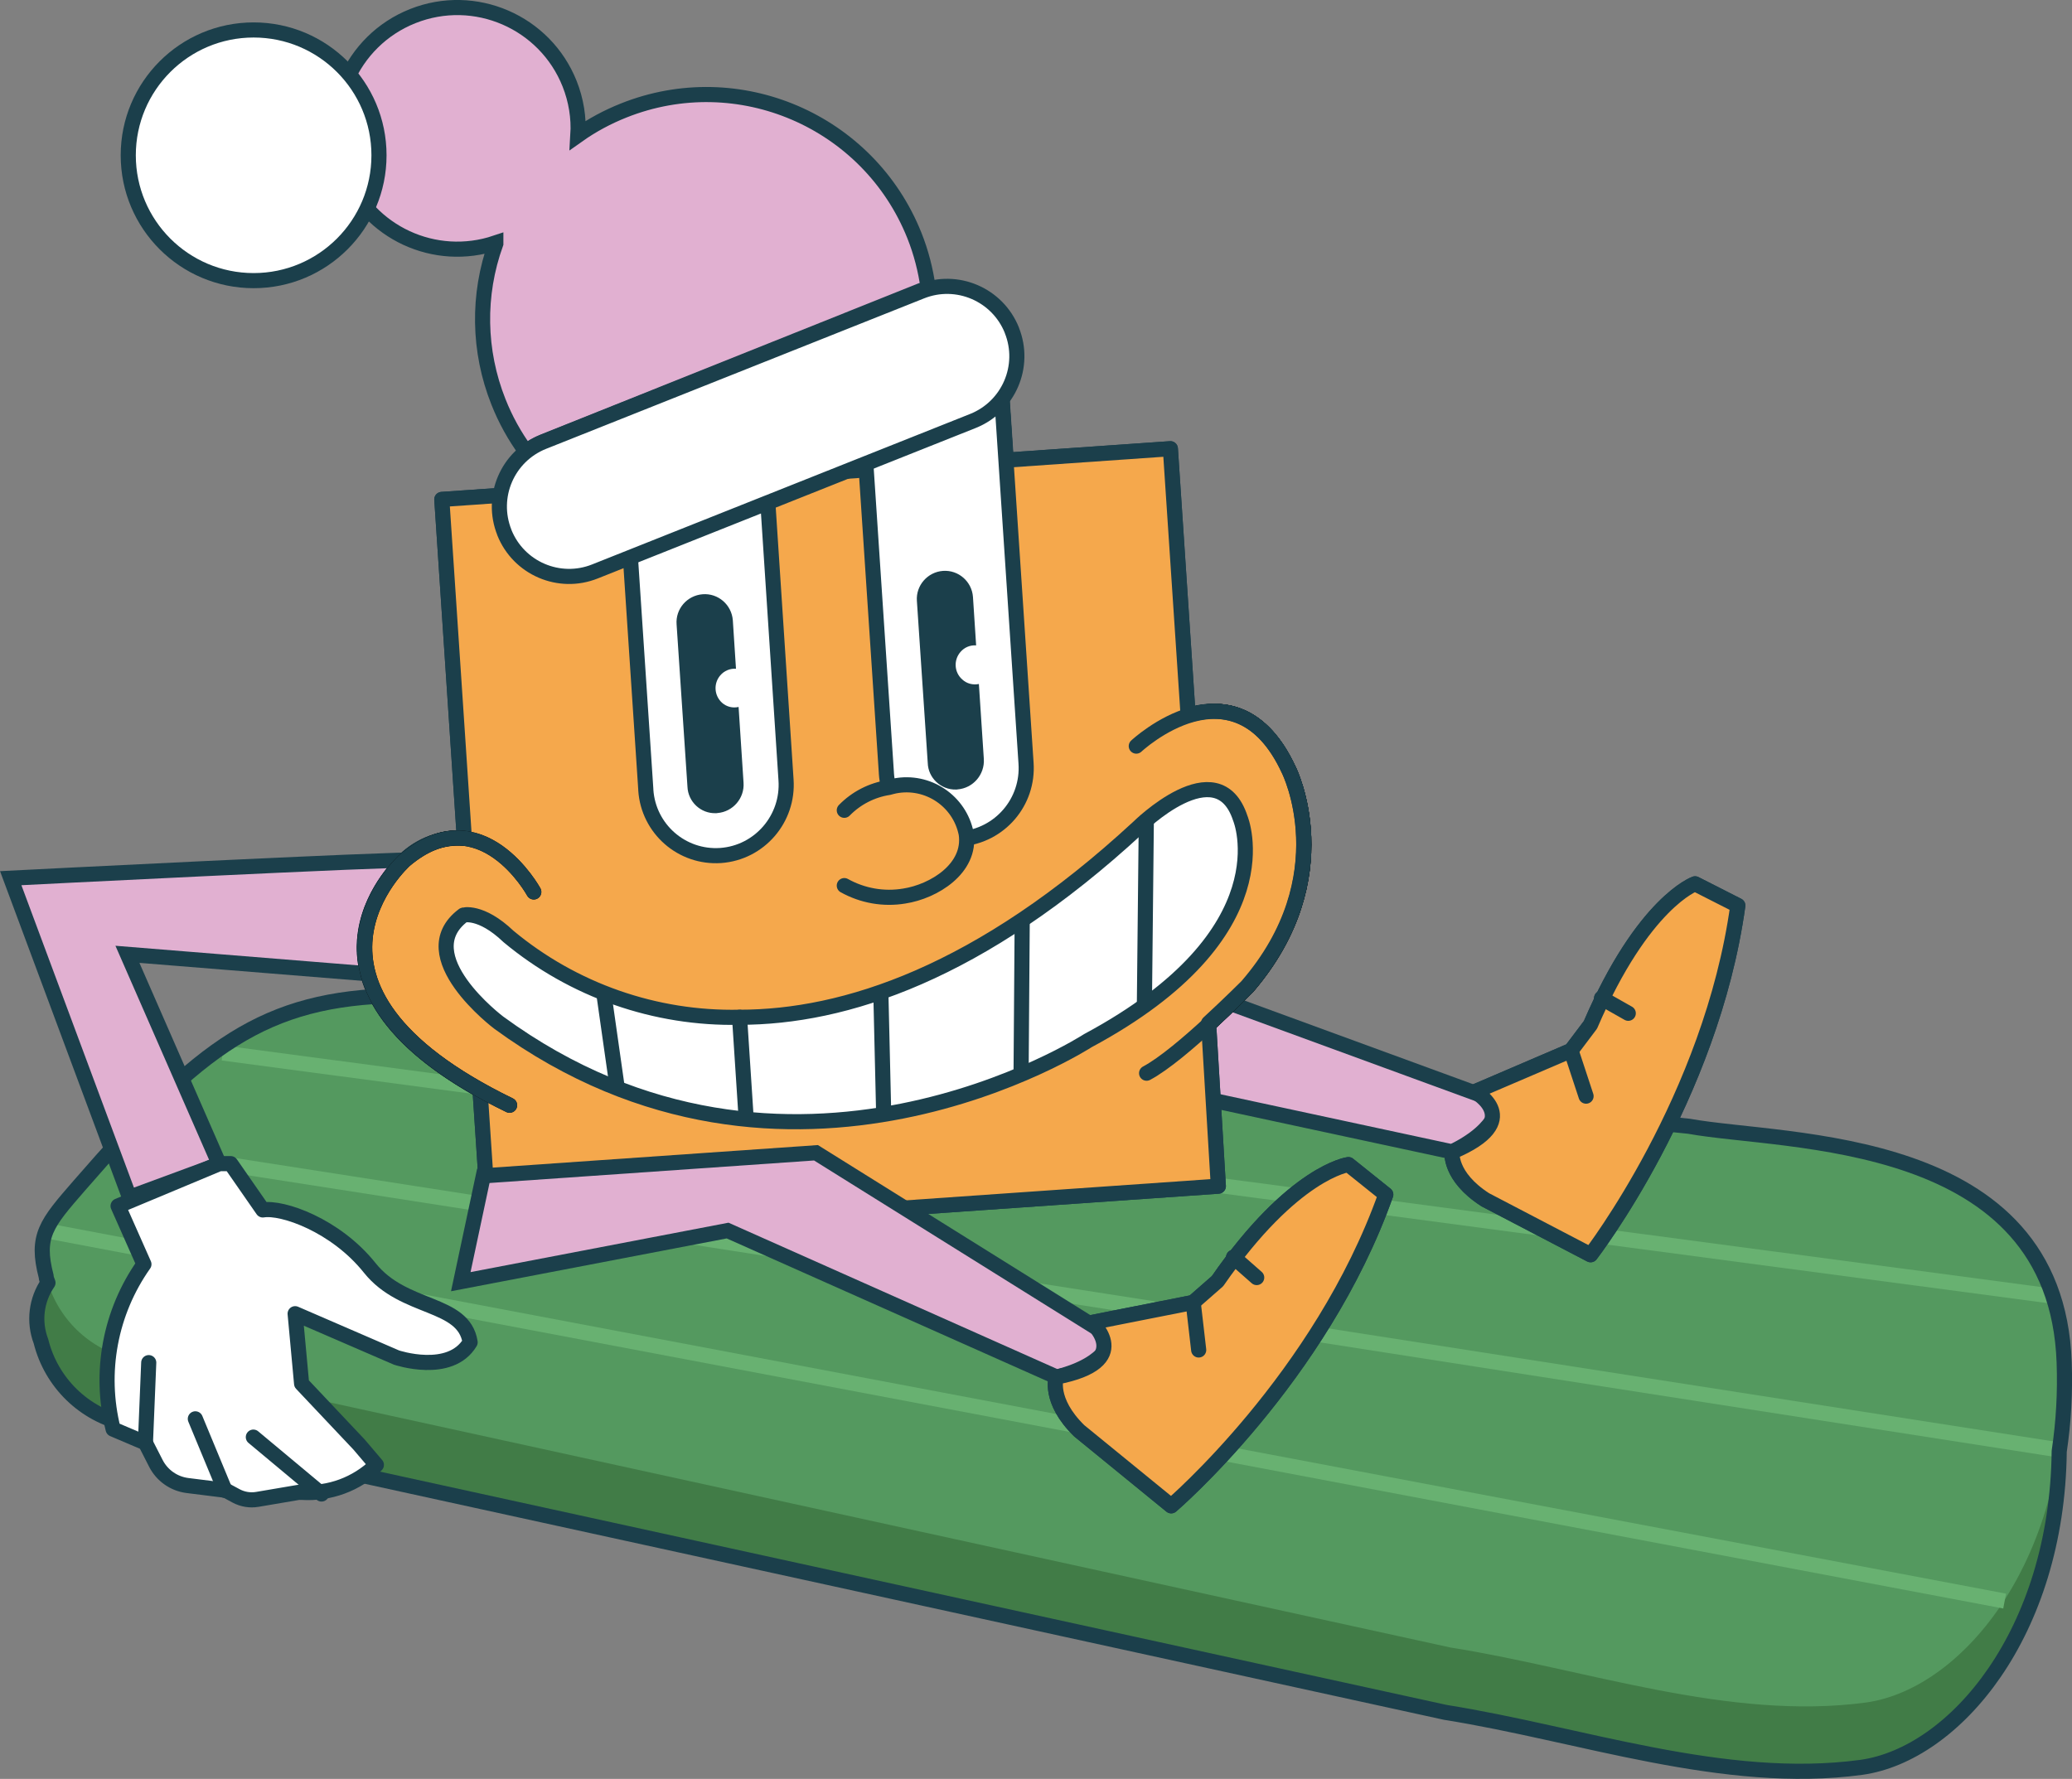 <?xml version="1.0" encoding="utf-8"?>
<!-- Generator: Adobe Illustrator 24.1.2, SVG Export Plug-In . SVG Version: 6.00 Build 0)  -->
<svg version="1.1" id="Tastaturbo_turid_" xmlns="http://www.w3.org/2000/svg" xmlns:xlink="http://www.w3.org/1999/xlink" x="0px"
	 y="0px" viewBox="0 0 150.73 129.44" style="enable-background:new 0 0 150.73 129.44;" xml:space="preserve">
<rect x="0" y="0" width="150.73" height="129.44" fill="#808080" stroke="none"/>
<style type="text/css">
	.st0{fill:#417C47;}
	.st1{fill:#54995F;}
	.st2{fill:none;stroke:#68B171;stroke-width:1.1;stroke-miterlimit:10;}
	.st3{fill:none;stroke:#1B3F4B;stroke-width:1.1;stroke-linecap:round;stroke-linejoin:round;}
	.st4{fill:#E1B0D1;stroke:#1B3F4B;stroke-width:1.1;stroke-miterlimit:10;}
	.st5{fill:#FFFFFF;stroke:#1B3F4B;stroke-width:1.1;stroke-linecap:round;stroke-linejoin:round;}
	.st6{fill:#F5A84C;stroke:#1B3F4B;stroke-width:1.1;stroke-linecap:round;stroke-linejoin:round;}
	.st7{fill:none;stroke:#000000;stroke-width:1.1;stroke-linecap:round;stroke-linejoin:round;}
	.st8{fill:#1B3F4B;}
</style>
<path class="st0" d="M28.6,77.11c-9.79,0.17-14.41,3.7-23.22,13.84c-2.39,2.75-3.16,3.65-2.4,6.6c0.75,3.01,3.14,5.34,6.17,6l96,21
	c9.81,1.56,20.25,5.35,30.25,4c7.09-1,14.88-10.53,14.38-24.73c-0.6-16.71-20.26-15.9-27.3-17.18L28.6,77.11z"/>
<path class="st1" d="M28.97,72.44c-9.79,0.18-14.41,3.7-23.22,13.85c-2.39,2.75-3.16,3.64-2.39,6.59c0.74,3.01,3.13,5.34,6.16,6
	l96,21c9.8,1.55,20.24,5.35,30.24,4c7.09-1,14.88-10.54,14.38-24.74c-0.59-16.7-20.26-15.9-27.3-17.18L28.97,72.44z"/>
<line class="st2" x1="3.45" y1="89.57" x2="145.83" y2="116.5"/>
<line class="st2" x1="8.01" y1="83.4" x2="149.65" y2="105.48"/>
<line class="st2" x1="16.2" y1="76.62" x2="149.67" y2="94.36"/>
<path class="st3" d="M150.16,99.13c-0.59-16.7-20.26-15.9-27.3-17.18l-93.89-9.51c-9.79,0.18-14.41,3.7-23.22,13.85
	c-2.39,2.75-3.16,3.64-2.39,6.59c0,0.16,0.08,0.31,0.13,0.46c-0.86,1.25-1.05,2.84-0.51,4.26c0.75,3.01,3.14,5.34,6.17,6l96,21
	c9.81,1.56,20.25,5.35,30.25,4c6.81-0.95,14.25-9.78,14.4-23C150.12,103.46,150.24,101.3,150.16,99.13z"/>
<path class="st4" d="M30.93,62.56C28.42,62.49,0.78,63.9,0.78,63.9l8.64,23.22l6.53-2.41L9.27,69.44l17.08,1.38L30.93,62.56z"/>
<path class="st5" d="M26.12,105.11l-4.18-4.43l-0.47-5.09l7.37,3.19c0,0,3.91,1.32,5.36-1.11c-0.47-3-4.82-2.3-7.3-5.41
	s-6.36-4.46-7.78-4.22l-2.34-3.37h-0.82l-7.37,3.08l1.88,4.24c-2.46,3.48-3.28,7.86-2.24,12l2.35,1l0.76,1.49
	c0.45,0.88,1.3,1.48,2.28,1.61l2.8,0.35l0.76,0.41c0.47,0.25,1.01,0.34,1.54,0.25l3-0.51h0.24c2.01,0.13,3.98-0.6,5.42-2
	L26.12,105.11z"/>
<line class="st3" x1="10.82" y1="99.15" x2="10.58" y2="104.98"/>
<line class="st3" x1="14.21" y1="103.24" x2="16.37" y2="108.45"/>
<line class="st3" x1="18.43" y1="104.57" x2="23.39" y2="108.71"/>
<path class="st6" d="M105.63,83.82c0,0-0.23,1.78,2.42,3.48l7.66,4c0,0,8.77-11.36,10.71-25.41l-3.11-1.58c0,0-3.77,1.32-7.61,10.26
	l-1.41,1.87l-7,3C107.29,79.44,111.07,81.54,105.63,83.82z"/>
<line class="st3" x1="114.29" y1="76.45" x2="115.38" y2="79.76"/>
<line class="st3" x1="116.51" y1="72.63" x2="118.45" y2="73.73"/>
<path class="st4" d="M61.86,78.08l23.35-6.64L109,80.15c0,0,0.27,1.89-3.37,3.66l-25.56-5.5l-18.26,7.64L61.86,78.08z"/>
<path class="st6" d="M105.63,83.82c0,0-0.23,1.78,2.42,3.48l7.66,4c0,0,8.77-11.36,10.71-25.41l-3.11-1.58c0,0-3.77,1.32-7.61,10.26
	l-1.41,1.87l-7,3C107.29,79.44,111.07,81.54,105.63,83.82z"/>
<line class="st3" x1="114.29" y1="76.45" x2="115.38" y2="79.76"/>
<line class="st3" x1="116.51" y1="72.63" x2="118.45" y2="73.73"/>
<path class="st7" d="M82.66,54.29c0,0,7.17-6.72,11.1,1.75c0,0,3.88,7.73-3,15.76c0,0-4.8,4.93-7.35,6.29"/>
<path class="st6" d="M93.76,56.04c-2-4.4-5-4.69-7.33-4l-1.29-19.39l-53,3.69L33.78,61c-1.61-0.12-3.2,0.46-4.36,1.59
	c0,0-9.38,8.39,5.5,16.73L35.63,90l53-3.69l-0.71-11.87c1.53-1.41,2.79-2.67,2.79-2.67C97.64,63.77,93.76,56.04,93.76,56.04z"/>
<path class="st3" d="M82.66,54.29c0,0,7.17-6.72,11.1,1.75c0,0,3.88,7.73-3,15.76c0,0-4.8,4.93-7.35,6.29"/>
<path class="st5" d="M52.42,62.25L52.42,62.25c-2.82,0.19-5.25-1.94-5.44-4.76c0-0.02,0-0.03,0-0.05L45.2,30.62
	c-0.2-2.84,1.93-5.3,4.76-5.52l0,0c2.82-0.19,5.26,1.94,5.46,4.76c0,0.02,0,0.03,0,0.05l1.76,26.83
	C57.38,59.58,55.25,62.05,52.42,62.25z"/>
<path class="st8" d="M52.84,47.16c-0.58-0.52-0.63-1.41-0.13-2c0.29-0.33,0.71-0.51,1.15-0.48l-0.24-3.54
	c-0.08-1.13-1.05-1.98-2.18-1.9c-1.13,0.08-1.98,1.05-1.9,2.18l0.78,11.8c0.08,1.13,1.06,1.99,2.19,1.9
	c1.13-0.08,1.99-1.06,1.91-2.19l0,0l-0.38-5.49C53.62,47.54,53.17,47.44,52.84,47.16z"/>
<path class="st6" d="M50.63,36.3c2.19-0.16,4.28,0.94,5.39,2.84l-0.6-9.23c-0.17-2.82-2.59-4.98-5.41-4.81c-0.01,0-0.02,0-0.03,0
	l0,0c-2.83,0.22-4.96,2.68-4.76,5.52l0.59,9C46.7,37.73,48.54,36.47,50.63,36.3z"/>
<path class="st5" d="M69.92,61.04L69.92,61.04c-2.82,0.18-5.26-1.96-5.44-4.78c0-0.01,0-0.02,0-0.03L62.7,29.44
	c-0.22-2.84,1.88-5.32,4.72-5.56l0,0c2.83-0.18,5.26,1.97,5.44,4.8c0,0,0,0.01,0,0.01l1.78,26.83
	C74.84,58.35,72.74,60.8,69.92,61.04z"/>
<path class="st8" d="M70.31,45.49c-0.58-0.52-0.64-1.41-0.13-2c0.29-0.33,0.71-0.51,1.15-0.48l-0.24-3.57
	c-0.08-1.13-1.05-1.98-2.18-1.9s-1.98,1.05-1.9,2.18l0.78,11.8c0.08,1.13,1.06,1.98,2.19,1.9c1.13-0.08,1.98-1.06,1.89-2.19l0,0
	l-0.36-5.46C71.09,45.88,70.64,45.77,70.31,45.49z"/>
<path class="st6" d="M68.05,33.98c2.18-0.15,4.26,0.94,5.37,2.83l-0.54-8.12c-0.17-2.83-2.6-4.98-5.43-4.81c-0.01,0-0.02,0-0.03,0
	l0,0c-2.84,0.24-4.94,2.72-4.72,5.56l0.52,7.85C64.11,35.4,65.96,34.13,68.05,33.98z"/>
<path class="st6" d="M61.42,64.44c1.33,0.74,2.86,1.01,4.36,0.76c2.15-0.33,4.87-2,4.51-4.52c-0.47-2.4-2.8-3.96-5.2-3.49
	c-0.15,0.03-0.29,0.07-0.44,0.11c-1.23,0.19-2.36,0.77-3.23,1.66"/>
<path class="st5" d="M36.99,68.14c4.71,3.92,10.68,6.01,16.81,5.88c7.61,0,17.49-3.17,29-13.81c0,0,5.77-5.73,7.43-0.66
	c0,0,3.48,8.35-11.09,16.17c0,0-21.77,14.11-42.86-1.31c0,0-6.48-4.88-2.57-7.82C33.67,66.59,34.96,66.2,36.99,68.14z"/>
<path class="st7" d="M38.83,64.9c0,0-3.83-7-9.38-2.31c0,0-10.24,9.15,7.62,17.83"/>
<line class="st3" x1="64.08" y1="72.32" x2="64.28" y2="80.83"/>
<line class="st3" x1="74.36" y1="67.17" x2="74.28" y2="78.13"/>
<line class="st3" x1="83.39" y1="59.72" x2="83.25" y2="73.14"/>
<line class="st3" x1="54.28" y1="81.37" x2="53.8" y2="74.02"/>
<line class="st3" x1="44.9" y1="79.14" x2="43.93" y2="72.32"/>
<path class="st3" d="M38.83,64.9c0,0-3.83-7-9.38-2.31c0,0-10.24,9.15,7.62,17.83"/>
<path class="st7" d="M82.66,54.29c0,0,7.17-6.72,11.1,1.75c0,0,3.88,7.73-3,15.76c0,0-4.8,4.93-7.35,6.29"/>
<path class="st6" d="M93.76,56.04c-2-4.4-5-4.69-7.33-4l-1.29-19.39l-53,3.69L33.78,61c-1.61-0.12-3.2,0.46-4.36,1.59
	c0,0-9.38,8.39,5.5,16.73L35.63,90l53-3.69l-0.71-11.87c1.53-1.41,2.79-2.67,2.79-2.67C97.64,63.77,93.76,56.04,93.76,56.04z"/>
<path class="st3" d="M82.66,54.29c0,0,7.17-6.72,11.1,1.75c0,0,3.88,7.73-3,15.76c0,0-4.8,4.93-7.35,6.29"/>
<path class="st5" d="M52.42,62.25L52.42,62.25c-2.82,0.19-5.25-1.94-5.44-4.76c0-0.02,0-0.03,0-0.05L45.2,30.62
	c-0.2-2.84,1.93-5.3,4.76-5.52l0,0c2.82-0.19,5.26,1.94,5.46,4.76c0,0.02,0,0.03,0,0.05l1.76,26.83
	C57.38,59.58,55.25,62.05,52.42,62.25z"/>
<path class="st8" d="M52.53,51.14c-0.58-0.52-0.64-1.41-0.13-2c0.28-0.33,0.71-0.51,1.14-0.48l-0.23-3.53
	c-0.09-1.13-1.07-1.98-2.2-1.89c-1.13,0.09-1.98,1.07-1.89,2.2l0.79,11.8c0.04,1.1,0.97,1.97,2.07,1.93c0.04,0,0.07,0,0.11-0.01
	c1.13-0.09,1.98-1.08,1.9-2.21l-0.36-5.51C53.3,51.54,52.86,51.43,52.53,51.14z"/>
<path class="st5" d="M69.92,61.04L69.92,61.04c-2.82,0.18-5.26-1.96-5.44-4.78c0-0.01,0-0.02,0-0.03L62.7,29.44
	c-0.22-2.84,1.88-5.32,4.72-5.56l0,0c2.83-0.18,5.26,1.97,5.44,4.8c0,0,0,0.01,0,0.01l1.78,26.83
	C74.84,58.35,72.74,60.8,69.92,61.04z"/>
<path class="st8" d="M70,49.44c-0.59-0.52-0.64-1.41-0.13-2c0.28-0.33,0.7-0.51,1.14-0.48l-0.23-3.52c-0.08-1.13-1.06-1.98-2.18-1.9
	s-1.98,1.06-1.9,2.18l0.79,11.79c0.03,1.1,0.96,1.97,2.06,1.94c0.04,0,0.07,0,0.11-0.01c1.13-0.09,1.98-1.08,1.91-2.21l-0.36-5.46
	C70.77,49.86,70.32,49.74,70,49.44z"/>
<path class="st6" d="M61.42,64.44c1.33,0.74,2.86,1.01,4.36,0.76c2.15-0.33,4.87-2,4.51-4.52c-0.47-2.4-2.8-3.96-5.2-3.49
	c-0.15,0.03-0.29,0.07-0.44,0.11c-1.23,0.19-2.36,0.77-3.23,1.66"/>
<path class="st5" d="M36.99,68.14c4.71,3.92,10.68,6.01,16.81,5.88c7.61,0,17.49-3.17,29-13.81c0,0,5.77-5.73,7.43-0.66
	c0,0,3.48,8.35-11.09,16.17c0,0-21.77,14.11-42.86-1.31c0,0-6.48-4.88-2.57-7.82C33.67,66.59,34.96,66.2,36.99,68.14z"/>
<path class="st7" d="M38.83,64.9c0,0-3.83-7-9.38-2.31c0,0-10.24,9.15,7.62,17.83"/>
<line class="st3" x1="64.08" y1="72.32" x2="64.28" y2="80.83"/>
<line class="st3" x1="74.36" y1="67.17" x2="74.28" y2="78.13"/>
<line class="st3" x1="83.39" y1="59.72" x2="83.25" y2="73.14"/>
<line class="st3" x1="54.28" y1="81.37" x2="53.8" y2="74.02"/>
<line class="st3" x1="44.9" y1="79.14" x2="43.93" y2="72.32"/>
<path class="st3" d="M38.83,64.9c0,0-3.83-7-9.38-2.31c0,0-10.24,9.15,7.62,17.83"/>
<path class="st6" d="M76.84,100.2c0,0-0.59,1.7,1.67,3.91l6.69,5.46c0,0,10.87-9.29,15.61-22.65l-2.72-2.18c0,0-4,0.51-9.52,8.48
	l-1.77,1.55l-7.38,1.46C79.42,96.23,82.63,99.09,76.84,100.2z"/>
<line class="st3" x1="86.8" y1="94.77" x2="87.2" y2="98.23"/>
<line class="st3" x1="89.74" y1="91.48" x2="91.42" y2="92.96"/>
<path class="st4" d="M35.16,85.56l24.2-1.68l21.51,13.43c0,0-0.11,1.91-4,2.89L52.93,89.54l-19.41,3.72L35.16,85.56z"/>
<path class="st6" d="M76.84,100.2c0,0-0.59,1.7,1.67,3.91l6.69,5.46c0,0,10.87-9.29,15.61-22.65l-2.72-2.18c0,0-4,0.51-9.52,8.48
	l-1.77,1.55l-7.38,1.46C79.42,96.23,82.63,99.09,76.84,100.2z"/>
<line class="st3" x1="86.8" y1="94.77" x2="87.2" y2="98.23"/>
<line class="st3" x1="89.74" y1="91.48" x2="91.42" y2="92.96"/>
<path class="st4" d="M36.07,17.72c-1.35,3.73-1.28,7.83,0.19,11.52c0.51,1.29,1.18,2.5,2,3.62c0.38-0.3,0.8-0.54,1.25-0.72l27.48-11
	l0.53-0.17c-0.18-1.31-0.51-2.6-1-3.83c-3.33-8.35-12.8-12.43-21.15-9.1c-1.18,0.47-2.3,1.07-3.33,1.8c0.08-1.28-0.13-2.55-0.6-3.74
	c-1.79-4.51-6.9-6.72-11.41-4.93s-6.72,6.9-4.93,11.41c1.72,4.35,6.54,6.58,10.97,5.09V17.72z"/>
<path class="st5" d="M39.52,32.15L67.02,21.2c2.6-1.04,5.55,0.23,6.59,2.83l0,0.01c1.04,2.6-0.23,5.55-2.83,6.59L43.28,41.58
	c-2.6,1.04-5.55-0.23-6.59-2.83l0-0.01C35.65,36.13,36.92,33.19,39.52,32.15z"/>
<circle class="st5" cx="18.45" cy="11.3" r="9.12"/>
</svg>
